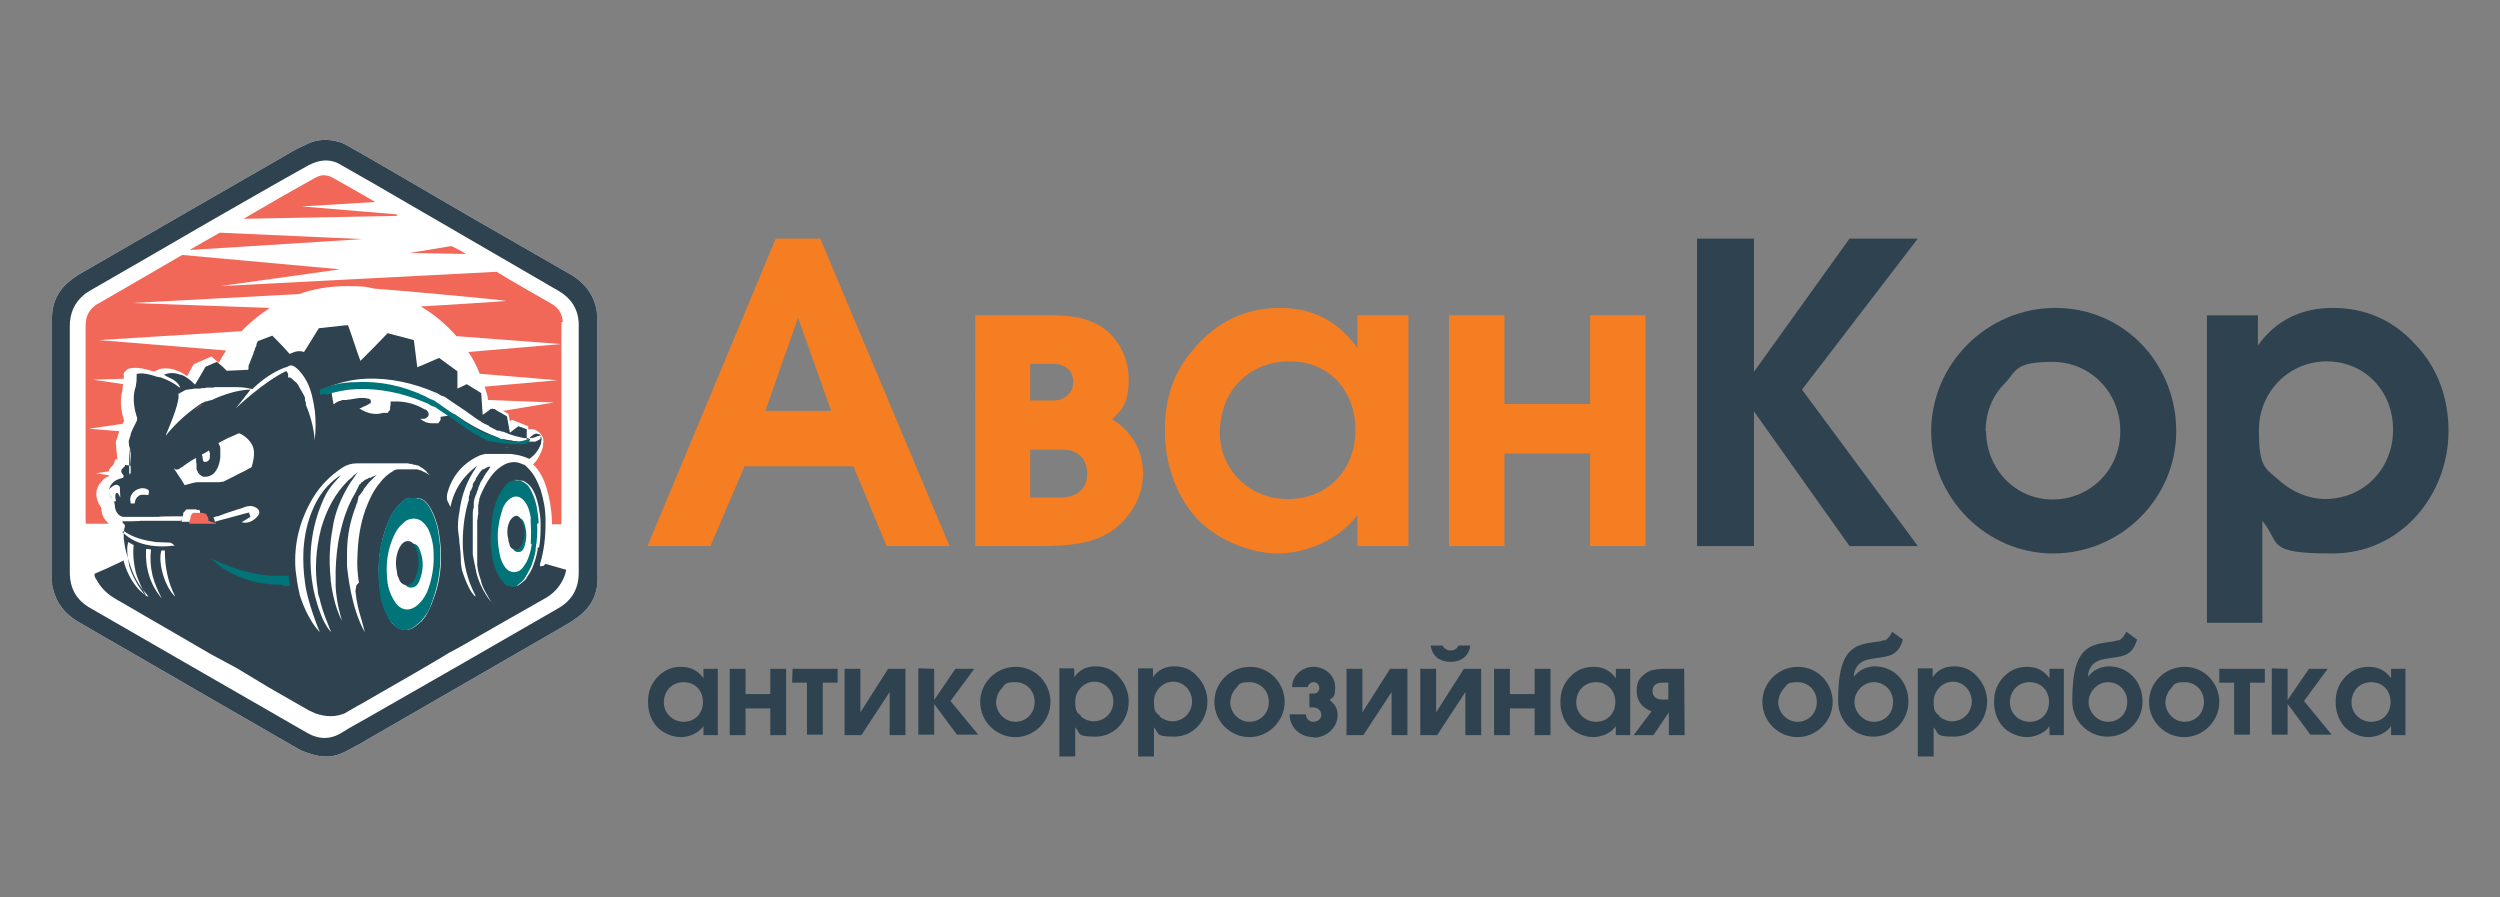 <?xml version="1.0" encoding="utf-8"?>
<!-- Generator: Adobe Illustrator 23.0.3, SVG Export Plug-In . SVG Version: 6.00 Build 0)  -->
<svg version="1.1" id="Layer_1" xmlns="http://www.w3.org/2000/svg" xmlns:xlink="http://www.w3.org/1999/xlink" x="0px" y="0px"
	 viewBox="0 0 505 181.2" style="enable-background:new 0 0 505 181.2;" xml:space="preserve">
<rect x="0" y="0" width="505" height="181.2" fill="#808080" stroke="none"/>
<style type="text/css">
	.st0{fill:#FFFFFF;}
	.st1{fill:#007478;}
	.st2{fill:#2E434F;}
	.st3{fill:#F16858;}
	.st4{fill:#F47E21;}
</style>
<g>
	<path class="st0" d="M120.6,90.6V64.1c0-0.6,0-1.3-0.2-2c-0.7-3-2.6-5.2-5.2-6.7c-4.9-2.8-9.9-5.7-14.8-8.5
		c-7.7-4.4-15.3-8.9-22.9-13.3c-2.6-1.5-5.2-3-7.7-4.4c-0.4-0.2-0.8-0.4-1.2-0.5c-2.3-0.7-4.5-0.6-6.6,0.4c-1.3,0.6-2.7,1.3-4,2.1
		C44.4,39,30.9,46.8,17.4,54.6c-1.1,0.6-2.1,1.2-3.1,2c-2.5,1.9-3.8,4.5-3.8,7.7v52.8c0,0.6,0,1.3,0.2,1.8c0.7,3,2.5,5.2,5.1,6.7
		c3.6,2.1,7.2,4.2,10.9,6.3c10.9,6.3,21.9,12.7,32.9,19c0.9,0.6,1.9,1,2.9,1.3c2.6,0.9,5,0.9,7.5-0.5c1.3-0.7,2.7-1.4,4-2.2
		c13.4-7.7,26.8-15.5,40.2-23.2c0.9-0.5,1.8-1.1,2.6-1.7c2.5-1.9,3.9-4.4,3.9-7.6V90.5l0,0L120.6,90.6z"/>
	<polygon class="st1" points="40.8,111 57,113.2 58.6,114.3 59.5,120.9 49.4,121.9 38.1,115.4 	"/>
	<path class="st2" d="M109.1,114.4c0-0.2,0-0.4,0-0.5c0.8-2.7,1.1-5.4,1.1-8.2V105c0-2.1-0.4-4.1-1-6.1c-0.6-1.6-1.3-3.1-2.5-4.3
		s-0.7-0.6-1.1-0.8c-1.3-0.7-2.9-0.6-4.3,0.4c-0.8,0.5-1.5,1.2-2.1,2c-0.9,1.2-1.6,2.6-2.2,4c0,0.1-0.1,0.4-0.2,0.6c0,0,0,0.1,0,0.2
		s0,0.3-0.1,0.4l0,0c0,0.3,0,0.4-0.1,0.6l0,0c0,0.2,0,0.3,0,0.4l0,0v0.2c0,0,0,0.2,0,0.3l0,0c0,0.2,0,0.4,0,0.5s0,0.2,0,0.3l0,0
		c0,0.2,0,0.4-0.1,0.6l0,0c0,0.4,0,0.6-0.1,0.8l0,0v0.6l0,0v0.6c0,0.2,0,0.4,0,0.6l0,0v1.1l0,0v0.4l0,0v2.8c0,0.4,0,0.8,0,1.2v1.1
		l0,0v0.6c0.1,1.1,0.4,2.2,0.8,3.3l0,0c0,1,2.1,4.3,2.1,4.3c-0.4-0.5-0.8-1-1.1-1.5c-0.9-1.4-1.6-3-2-4.6c0-0.3-0.1-0.6-0.2-0.9
		c0-0.2,0-0.4-0.1-0.6l0,0c-0.1-0.7-0.3-1.4-0.4-2.1c0-0.2,0-0.4,0-0.7v-0.6l0,0v-3.3c0-0.5,0-0.9,0-1.4v-0.4l0,0c0-0.4,0-0.6,0-0.8
		c0-0.2,0-0.4,0-0.6v-0.6l0,0c0-0.4,0.1-0.8,0.2-1.1v-0.2l0,0c0-0.1,0-0.3,0-0.4l0,0c0-0.1,0-0.3,0-0.4l0,0c0-0.1,0-0.3,0.1-0.4
		c0-0.1,0-0.4,0.1-0.5c0.1-0.4,0.2-0.6,0.4-1l0,0c0-0.1,0-0.2,0.1-0.4l0,0c0-0.1,0.1-0.3,0.2-0.4c0,0,0,0,0-0.1s0-0.2,0.1-0.4l0,0
		c0.1-0.3,0.2-0.4,0.3-0.6l0,0c0-0.2,0.1-0.4,0.2-0.4c0-0.1,0.1-0.3,0.2-0.4s0.1-0.3,0.3-0.4c0,0,0,0,0-0.1s0.2-0.4,0.3-0.5l0,0
		c0.1-0.2,0.2-0.4,0.4-0.6l0,0l0.3-0.4l0,0c0-0.1,0.4-0.6,0.4-0.6l0,0c0,0-0.1,0-0.3,0c0,0-0.1,0-0.2,0l0,0c0,0-0.2,0.1-0.4,0.2
		c0,0-0.1,0-0.1,0.1c0,0-0.1,0-0.2,0.1c0,0-0.1,0-0.2,0.1c0,0,0,0-0.1,0c0,0,0,0-0.1,0s0,0-0.1,0.1l0,0c-0.2,0.2-0.4,0.4-0.6,0.7
		c0,0,0,0.1-0.1,0.2h-0.1c0,0.1,0,0.2-0.1,0.3c-0.1,0.1-0.3,0.4-0.4,0.6c0,0,0,0,0,0.1s-0.2,0.4-0.3,0.5s-0.2,0.4-0.3,0.5l0,0
		c0,0,0,0,0,0.1l0,0c0,0.1,0,0.2,0,0.3c0,0.1-0.1,0.3-0.2,0.4c0,0.2-0.1,0.4-0.3,0.6l0,0c0,0,0,0.2-0.1,0.3l0,0v0.2l0,0
		c0,0.2-0.1,0.4-0.2,0.6c0,0,0,0.2,0,0.3s0,0.2,0,0.3c0,0.1,0,0.3-0.1,0.4l0,0c-0.9,3.1-1.2,6.2-1.1,9.4c0.2,3.3,0.9,6.5,2.5,9.5
		c0,0.1,0,0.3,0.1,0.4c-0.3-0.3-0.6-0.6-0.8-0.9c-0.9-1.4-1.5-3-2-4.6c-0.1-0.4-0.1-0.9-0.2-1.3c0-1.4-0.1-2.8-0.3-4.2
		c0-1-0.3-2.1-0.3-3.1s0.1-2.1,0.3-3.1c0.4-3.3,1.5-6.3,3.4-9c0-0.1,0.2-0.3,0.3-0.4c-2.9,2.1-4.8,4.9-5.5,8.4
		c-0.2-0.3-0.3-0.6-0.4-0.8c-0.4-0.6-0.4-1.3-0.2-2.1c1-3.5,3.2-6,6.5-7.5c0.4-0.1,0.9-0.3,1.3-0.3h3.3c0.4,0,0.7,0,1.1,0
		s0.9,0,1.2,0.1l0,0c1.1,0.1,2.3,0.5,3.1,0.9c1.1-0.7,1.9-1.8,2.4-3.1c0-0.3,0-0.5,0.1-0.8c0-0.5-0.1-1-0.6-1.1
		c-0.4-0.2-0.9-0.1-1.3,0.3c-0.3,0.3-0.6,0.5-1.1,0.9v-2.2l-1.7-0.6l-1.7,1.3l-0.6-3.3l-2.1-1.2l0,0l-0.4-0.3h-0.3
		c0-0.1-0.3,0-0.3,0h-0.2c0,0.1-1.6,1.2-1.6,1.2l-0.3-4.4l-2.1-1.3l-0.5-0.3l-0.3-0.2l-1.9,0.9V75c-0.8-0.6-2.9-2.1-3.7-2.7L85,73.9
		c-0.2,0-0.4,0.2-0.7,0.3c0-0.3-0.1-0.5-0.1-0.7l-0.6-4.8l-5.3-1.4c-1.4,1.5-3.5,3.6-4.9,5l-0.6,0.6c-0.9-2.4-1.6-4.8-2.5-7.2h-0.4
		c-1.8,0.2-3.7,0.4-5.5,0.6l-2.6,4.2c-0.1,0.2-0.3,0.4-0.4,0.6c-1.1-0.4-2,0-2.9,0.4c-1.1-1.3-2.3-2.5-3.5-3.7l-2.9,1.1l-0.3,0.6
		v0.4c-0.1,0-0.1,0.1-0.1,0.1l-0.2,0.4l0,0c0,0.3-0.1,0.4-0.2,0.6c0,0.1-0.1,0.2-0.1,0.4l0,0c-0.3,0.8-0.6,1.4-0.8,2
		c0,0,0,0.1-0.1,0.2l0,0c0,0.1-0.1,0.2-0.1,0.4v0.1l0,0c0,0.1,0,0.3,0,0.4c0,0,0,0.1-0.1,0.2l0,0l-4.3,0.2L44.9,74l-1.1-0.9l-2.3,1
		l-0.8,1.4l-1.3,2.2c-0.9-0.9-1.7-1.6-2.8-2h-0.2c-1-0.4-2.1-0.5-3.3,0c0,0,0.1,0,0.2,0.1c0.6,0.4,1.2,0.6,1.7,0.9
		c0.6,0.4,1.1,0.8,1.4,1.6c-0.2-0.1-0.3-0.1-0.4-0.2c-1.1-0.9-2.3-1.4-3.6-1.9h-0.2c-0.1,0-0.2,0-0.4-0.1l0,0c-0.1,0-0.3,0-0.4-0.1
		c-3.1-1-3.8-0.4-3.8-0.4v0.6c0,0.4,0,0.9-0.1,1.3c0,0.5-0.2,0.9-0.3,1.3c-0.4,1.9-0.1,3.8,0.5,5.6v0.4l0,0c-0.1,0.4-0.5,1-0.9,1.9
		c-0.1,0.3-0.3,0.6-0.4,1l0,0c0,0.1,0,0.3-0.1,0.4c-0.1,0.3-0.2,0.6-0.3,1l0.4,5l-1.1-0.2c0,0.1-0.1,0.4-0.3,0.5c0,0-0.1,0-0.1,0.1
		c-0.5,0.4-0.5,0.8-0.2,1.2c0,0,0,0.1,0.1,0.1c0.2,0.2,0.2,0.4,0.1,0.7c-1.2,0.3-1.8,0.6-2.3,1.2c-0.7,0.9-0.8,1.9-0.1,2.9
		c0.1,0.3,0.4,0.6,0.6,0.9c0,0.1,0.1,0.4,0.1,0.6c0,1,0.6,2.1,1.6,2.3h7.3c0-0.1,3.1-0.1,3.1-0.1h1.7l0,0l0,0l0,0
		c-0.1,0.3-0.2,0.6-0.3,0.9h-8.2c0,0.1-3.3,0.1-3.3,0.1h-0.4c0,0.1,0.1,0.4,0.2,0.4l0,0c0.4,0.3,0.4,0.6,0.2,1.1
		c-0.1,0.9-0.2,1.8,0,2.7c0.2,1.8,0.8,3.4,1.3,5c0.7,2.1,1.8,4,3.3,5.6c0,0,0.1,0.2,0.3,0.5c-3.3-1.8-4.7-6-5-7.2l0,0v-0.2l-0.8,0.4
		l0,0c-1.7,0.8-3.4,1.6-5.1,2.3v0.4c0.1,0.3,0.2,0.6,0.4,0.8c0.9,1.7,2.3,3,3.9,3.9c4,2.3,7.9,4.6,11.9,6.9l7.4,4.3l0,0l5.2,2.8
		l6.3,3.8l0,0l1.9,1.1l0,0c2.1,1.2,4.2,2.4,6.3,3.6c0.4,0.2,0.9,0.4,1.3,0.6c2,0.7,4,0.8,5.9,0c0.9-0.5,1.7-1,2.6-1.5
		c0.6-0.3,1.1-0.6,1.6-0.9l8.7-5c2.1-1.2,4.3-2.5,6.5-3.8l1.8-1.1l0.6-0.3l2-1.1c5.7-3.3,11.4-6.5,17-9.7c1.8-1.1,3.1-2.7,3.8-4.8
		c0-0.2,0.1-0.5,0.2-0.8c-1.4-0.4-2.8-0.8-4.2-1.2l0,0l-0.4,0.4L109.1,114.4z M24.3,100.6c-0.1-0.4-0.3-0.6-0.4-0.9
		c0,0-0.3-0.2-0.4-0.1c0,0-0.2,0.2-0.2,0.4c0,0.2,0,0.4,0,0.6s0.3,0.6-0.1,0.7s-0.4-0.3-0.6-0.5c-0.1-0.4-0.4-0.7-0.5-1.1
		c0-0.1-0.1-0.2-0.1-0.4c0-0.6,0.4-0.8,0.8-1.1s0.9-0.4,1.3,0c0,0,0.1,0.1,0.1,0.2c0,0.6,0.1,1.3,0.1,2c0,0,0,0-0.2,0.2h0.1
		L24.3,100.6z M26.2,95.6c0,0,0,0.2-0.1,0.3l0,0v0.2l0,0v-0.4l0,0v-0.6l0,0v-0.4c0,0,0,0,0,0c0,0.1,0,0,0,0v-0.4l0,0V92l0,0v-0.8
		l0,0v-1.6l0,0v0.3l0,0c0,0.3,0.1,0.5,0.2,0.8l0,0c0,0.4,0,0.6,0.1,0.8v0.6l0,0v1.7l0,0v0.3l0,0v0.3l0,0v0.3l0,0V95c0,0,0,0.2,0,0.3
		l0,0v0.4L26.2,95.6z M30,100c-0.6,0-1.3-0.2-1.9,0.1c-0.6,0.4-0.8,0.9-0.9,1.6c-0.3,0-0.5,0-0.8,0c0-0.3-0.1-0.6-0.1-0.9
		c0.1-1.4,1.7-2.5,3.1-2.1c0.7,0.2,0.8,0.4,0.6,1.2l0,0L30,100z M24.8,107.7v-0.4c0.2,0,0.4,0,0.4,0.1c1.9,1.3,4.1,1.8,6.3,2.1
		c0.9,0,1.6,0.1,2.5,0.1s0.3,0,0.4,0c0.3,0.1,0.6,0.4,0.9,0.6c-7.5,1-10.4-2.6-10.4-2.6l0,0L24.8,107.7z M26.1,114.2
		c-0.2-1-0.4-2.1-0.4-3.1s0.1-1,0.2-1.6c0.4,0.2,0.7,0.4,1.1,0.6c-0.2,1.8,0,3.6,0.4,5.4c0.5,1.8,1.3,3.4,2.2,5c0,0-2.4-2.5-3.5-6.2
		l0,0L26.1,114.2z M29.5,110.9c0.4,0,0.6,0,1,0.1c-0.2,1.8-0.1,3.5,0.3,5.2c0.4,1.6,1.1,3.2,1.9,4.7
		C30.3,118.1,29.3,114.7,29.5,110.9z M32.6,111.2h0.7c0,3.3,0.6,6.4,2.1,9.3C33.5,118.9,31.8,113.9,32.6,111.2L32.6,111.2z
		 M35.6,94.9L35.6,94.9c0,0,0,0,0.2-0.1h0.1H36c0.1,0,0.4-0.2,0.6-0.4h0.1l1.1-0.8l0,0c0.6-0.4,1.1-0.7,1.8-1.1c0,0.4,0,0.9,0.1,1.2
		v0.6c0,0,0,0.2,0,0.3c0,0,0,0.1,0,0.2c0,0,0,0.1,0.1,0.2c0,0,0,0.1,0.1,0.2c0,0,0,0.1,0.1,0.2c0,0,0,0.1,0.1,0.2c0,0,0,0,0.1,0.1
		l0,0c0.2,0.3,0.5,0.4,0.8,0.6h0.5c0.6,0,1.1-0.2,1.6-0.6c0,0,0,0,0.1-0.1c0.7-0.7,1.2-1.9,1.3-3.3c0-0.6,0-1.1,0-1.6
		c0-0.4-0.1-0.7-0.3-1c0,0,0-0.1-0.1-0.2c0.8-0.4,1.5-0.8,2.1-1.1c0,0,0.2,0,0.3-0.1l0,0c0.3-0.1,0.6-0.3,0.9-0.4l0,0
		c0.3-0.1,0.6-0.3,0.9-0.4v0.2c0.1,0,0-0.2,0-0.2l0,0c0,0,2.3,0.9,2.9,3.1c0.4,1.5-0.4,3.8-0.4,3.8c-0.5,0.2-0.9,0.5-1.3,0.7
		c-1.5,0.7-2.9,1.5-4.4,2.2H45c-0.2,0-0.5,0.1-0.7,0.1h-4.5c-0.9,0.1-1.6,0.4-2.5,0.6l-0.6-1l-1.6-2.4l0,0L35.6,94.9z M40.8,92
		L40.8,92v-0.2c0,0,0.1,0,0.2-0.1c0.4-0.2,0.8-0.4,1.2-0.7l0,0c0.1,0.1,0.1,0.4,0.2,0.6v0.8l0,0c-0.1,0.6-0.5,0.9-0.9,0.9h-0.2
		c0,0,0,0-0.1,0l0,0c0,0-0.1-0.2-0.2-0.3l0,0c0-0.2-0.1-0.5-0.1-0.8l0,0L40.8,92z M50.4,103.5l-0.8,0.2l-3.3,0.9l-1.9,0.5l-1,0.3
		c0-0.3-0.2-0.6-0.3-0.9c0.2,0,0.4-0.1,0.6-0.2c0.1,0,0.2,0,0.3,0l1.6-0.6c0.8-0.3,1.6-0.5,2.4-0.8c0.5-0.1,1-0.3,1.5-0.5
		c0.6-0.2,1.3-0.3,1.9,0c0.9,0.3,1.3,1.1,0.7,1.8s-1.7,1.7-3.3,1.3l1.8-1.1l-0.3-0.8l0,0L50.4,103.5z M42.1,105.4h-5.4
		c0-0.1,0-0.2,0-0.3c0,0,0-0.2,0.1-0.4l0,0c0-0.2,0-0.3,0.1-0.4c0,0,0-0.1,0.1-0.3c0,0,0,0,0-0.1c0,0,0,0,0-0.1l0,0
		c0-0.1,0-0.2,0.1-0.3l0,0c0,0,0.1-0.1,0.2-0.2l0,0c0.1-0.1,0.2-0.3,0.4-0.4c0,0,0,0,0.1,0h1.8c0,0,0.1,0,0.2,0.1l0,0h0.1l0,0
		c0,0,0,0,0.1,0c0,0,0,0,0.1,0c0,0,0,0,0.1,0c0,0,0.1,0,0.1,0.1c0,0,0,0,0.1,0.1l0,0v0.1l0,0c0,0,0,0.1,0,0.2c0,0,0,0.1,0.1,0.2v0.1
		l0,0c0,0.1,0,0.3,0.1,0.4l0,0v0.2l0,0v0.4h0.3L42.1,105.4z M57.2,118.1c-3.5,0.1-6.8-0.6-9.8-2l0,0c-0.9-0.4-1.6-0.9-2.4-1.3l0,0
		c-1.4-1-2.4-2.1-2.5-2.1c0.2,0,0.4,0.2,0.6,0.3c3.7,1.8,7.6,3,11.7,3.3c1,0,2,0,2.9,0h0.6l0.3,2c-0.5,0.1-1,0.1-1.4,0.1l0,0
		L57.2,118.1z M57.9,75c0,0-0.1,0-0.2,0l0,0c-4.5,2.2-9.8,7.2-10.1,7.5c1-1.2,2-2.5,3-3.8c0,0-3.2-0.1-7.8,2.1c0,0-0.2,0-0.3,0.1
		l0,0c0,0-0.1,0-0.2,0c-0.1,0-0.2,0.1-0.3,0.1s-0.2,0.1-0.4,0.1s-0.2,0-0.3,0.1c-0.1,0-0.2,0.1-0.4,0.2h-0.1c0,0-0.1,0-0.1,0.1
		c-0.4,0.2-0.8,0.5-1.2,0.8l0,0c-3.5,2.5-5.7,5.3-6,5.7l0,0c0-0.2,0.1-0.4,0.2-0.6l0,0c0.8-1.9,2.8-6.7,2.3-7.9h0.3
		c0-0.1,0-0.1,0-0.1s0.1,0,0.2-0.1l0,0c0,0,0.1,0,0.2-0.1c0.2-0.1,0.4-0.2,0.7-0.4c0,0,0.2,0,0.3-0.1h0.1c0,0,0.1,0,0.2,0
		c0.1,0,0.2,0,0.4-0.1h0.4c0.1,0,0.3-0.1,0.4-0.1h0.2c0,0,0.1,0,0.3,0s0.1,0,0.3,0s0.1,0,0.3,0c0.1,0,0.3,0,0.4-0.1c0,0,0.2,0,0.3,0
		h0.1c0.1,0,0.4,0,0.6-0.1c0.1,0,0.2,0,0.4,0h0.3c0.1,0,0.3,0,0.4,0c0.2,0,0.4,0,0.6-0.1h4.3c1.1,0,2.1,0.1,3.2,0.4
		c0.1,0,0.2-0.1,0.4-0.3c1.8-1.7,3.8-3.1,6.1-4c0.4-0.1,0.7-0.2,1-0.4c0.5-0.2,0.9,0,1.3,0.3c1,0.8,1.7,1.8,2.3,2.9
		c0.9,1.8,1.3,3.8,1.6,5.9c0.2,1.9,0.2,3.8,0,5.7v0.4c-0.2-2.9-1.1-5.7-1.8-7.3l0,0c0-0.1,0-0.3,0-0.4s-0.1-0.4-0.2-0.5l0,0v-0.3
		l0,0v-0.3l0,0c-0.4-0.9-0.9-1.6-1.3-2.4c-0.2-0.4-0.5-0.7-0.9-1c-0.6-0.6-0.9-0.8-1.2-0.6l0,0v-0.8L57.9,75z M71.8,119.4
		L71.8,119.4c0.2,2,0.6,3.8,1.2,5.7c0.4,1.5,0.7,2.5,0.7,2.6c-2.8-4.8-3.5-12.4-3.6-13.3l0,0v-2.6c0-2.8,0.4-5.5,1.3-8.2
		c0.1-0.4,0.3-0.8,0.4-1.1c0-0.1,0.1-0.4,0.2-0.6l0,0c0-0.1,0.1-0.3,0.2-0.4l0,0c0,0,0-0.1,0-0.2l0,0c0,0,0-0.1,0.1-0.3
		c0,0,0,0,0-0.1c0,0,0-0.2,0.1-0.3l0,0c0,0,0-0.1,0-0.2s0.1-0.3,0.3-0.4c0-0.1,0.2-0.3,0.3-0.4s0.1-0.3,0.3-0.4
		c0-0.1,0.1-0.2,0.2-0.4l0,0c0-0.1,0.1-0.2,0.3-0.4c0-0.1,0.2-0.2,0.3-0.4l0,0c0.2-0.3,0.4-0.5,0.7-0.8L75,97l0.3-0.3l0.3-0.3
		l0.2-0.2c0,0,0.2-0.1,0.3-0.2c-0.2,0-0.4,0.1-0.6,0.2c-0.2,0-0.4,0.2-0.6,0.3c0,0-0.1,0-0.2,0c-0.2,0-0.4,0.2-0.6,0.3
		c0,0,0,0-0.1,0l0,0c0,0-0.1,0-0.2,0.1l0,0c0,0-0.2,0.1-0.3,0.2c0,0-0.1,0.1-0.2,0.2l0,0c0,0-0.1,0-0.2,0.1H73
		c0,0.2-0.1,0.3-0.3,0.4L72.5,98l0,0c0,0,0,0,0,0.1l0,0c0,0,0,0.1-0.1,0.2c0,0,0,0,0,0.1h-0.1c0,0.1,0,0.2-0.1,0.3l0,0
		c0,0,0,0.1-0.1,0.2c0,0-0.1,0.2-0.2,0.4c0,0.1-0.1,0.2-0.2,0.4c-1.5,2.5-2.4,5.3-3,8c-0.6,2.5-0.8,5-0.9,7.5l0,0c0,0.9,0,1.9,0,2.8
		v0.5c0.1,1.8,0.4,3.7,0.9,5.5l0,0c0.2,0.9,0.4,1.3,0.4,1.4c-1.6-2.8-2.2-7.2-2.3-8.2l0,0V117c-0.2-2.1-0.3-4.3-0.1-6.5
		c0.1-1.7,0.4-3.3,0.7-5c0.6-2.9,1.9-5.7,3.5-8.2l0.3-0.4l1.1-1.6c-0.1,0.1-0.3,0.3-0.4,0.4c0,0-0.1,0.1-0.3,0.2
		c-0.1,0.1-0.3,0.2-0.4,0.4s-0.2,0.1-0.3,0.3c-0.1,0-0.2,0.2-0.4,0.3c-2.8,2.7-4.5,6-5.6,9.7c-1.1,4.3-1.4,8.5-0.7,12.7l0,0
		c0,0.5,0.1,0.9,0.3,1.4l0,0c0,0,0,0,0,0l0,0c0.4,1.8,1,3.6,1.8,5.5l0,0c0.3,0.9,0.6,1.4,0.6,1.5c-2.2-2.3-3.3-7.4-3.6-8.7l0,0
		c-1-5.3-0.7-10.4,1-15.5c0.6-1.6,1.2-3.3,2.2-4.7c0.6-0.9,1.3-1.6,2-2.4c0.1-0.1,0.2-0.2,0.3-0.4c-0.2,0.1-0.4,0.3-0.6,0.4
		c-2.2,1.6-3.7,3.6-4.8,6c-1.3,2.8-1.9,5.7-2.1,8.7c-0.1,2.2,0,4.4,0.3,6.5c0.4,3.8,2.9,9.9,3,10.1c-2.4-2.5-3.8-6.6-4.1-7.7l0,0
		c0-0.2,0-0.1,0-0.1l0,0c-0.4-1.6-0.6-3.1-0.8-4.8c-0.4-5.3,0.9-10.1,3.5-14.5c1.5-2.5,3.5-4.5,5.9-6.1c0.9-0.6,1.9-0.9,3-0.9h1.8
		c0.6,0,1.3,0,2,0h2.7c0.4,0,0.7,0,1.1,0h1.8c0.1,0,0.3,0,0.4,0h0.4c0.1,0,0.3,0,0.4,0.1c0,0,0.2,0,0.3,0c0,0,0.2,0,0.3,0.1
		c0.1,0,0.2,0,0.4,0.1c0,0,0.1,0,0.2,0c0,0,0.1,0,0.3,0.1l0,0c0,0,0,0,0.1,0l0,0c0,0,0.2,0,0.3,0.1c0,0,0.2,0.1,0.3,0.2
		c0,0,0.1,0,0.1,0.1c0,0,0.1,0,0.2,0.1c0.3,0.1,0.5,0.4,0.8,0.6h0.1c0,0.1,0.1,0.3,0.2,0.4s0.2,0.2,0.4,0.3c0,0,0,0,0,0.1
		c-0.3-0.1-0.6-0.4-0.9-0.5S85.2,95.1,85,95c-0.1,0-0.3,0-0.4-0.1s-0.3,0-0.4-0.1h-2.9c0,0-0.2,0-0.3,0s-0.2,0-0.3,0
		c0,0-0.1,0-0.2,0c0,0-0.1,0-0.2,0c0,0-0.2,0-0.3,0.1h-0.1c-0.1,0-0.3,0.1-0.4,0.2c-1.1,0.6-2.1,1.5-2.9,2.6
		c-1.3,1.6-2.1,3.4-2.8,5.3c-1.1,3.1-1.5,6.2-1.6,9.4c-0.1,1.6,0,3.5,0.3,5.3l0,0l-0.5,0.5L71.8,119.4z M87.3,121.8
		c-0.4,0.9-0.8,1.8-1.3,2.6c0,0.1-0.2,0.3-0.3,0.4s-0.2,0.3-0.3,0.4c-0.1,0.2-0.4,0.4-0.6,0.6c-0.1,0.1-0.3,0.3-0.5,0.4
		c-0.1,0.1-0.4,0.3-0.5,0.4c-1.2,0.9-2.6,0.8-3.8,0c0,0-0.1-0.1-0.2-0.2c-0.6-0.4-0.9-1-1.3-1.6v-0.3c-0.2-0.2-0.4-0.4-0.4-0.6l0,0
		l-0.2-0.4c0-0.1-0.1-0.3-0.2-0.4c-0.4-1.1-0.7-2.3-0.9-3.5c0-0.4,0-0.7-0.1-1.1c-0.3-2.8-0.3-5.5,0.3-8.3c0.3-1.7,0.8-3.3,1.5-4.9
		c0.4-1.1,1-2.1,1.8-3c0.1-0.2,0.4-0.4,0.6-0.6c0.4-0.3,0.6-0.6,1.1-0.9c0,0,0.2-0.1,0.3-0.1s0.2,0,0.3-0.1s0.2,0,0.3,0h0.3l0,0h1
		c0.1,0,0.3,0,0.4,0.1h0.1c0,0,0.1,0,0.2,0s0.3,0.1,0.4,0.2c0,0,0,0,0.1,0c0,0,0.2,0.1,0.3,0.2l0.2,0.2l0.2,0.2
		c0.4,0.4,0.8,1,1.1,1.6c0.7,1.3,1.1,2.7,1.4,4.1c0.9,5,0.6,9.9-1.3,14.5l0,0V121.8z M89,84.2L89,84.2v0.2l0,0c0,0.1,0,0.3,0,0.4
		c0,0-0.1,0.2-0.2,0.3l0,0l0,0c0,0.1-0.1,0.2-0.2,0.3l0,0c0,0,0,0-0.1,0.1h-1.3c-0.8,0-1.6-0.3-2.3-0.9h0.8c1-0.3,1.2-1.1,0.4-1.8
		H86c0-0.1,0-0.1,0-0.1h-0.1c0,0,0,0-0.1,0c0,0-0.1,0-0.2-0.1c-1.9-1.1-4-1.6-6.2-1.5h-0.5c0,0.1,0,0.2,0,0.3c0,0,0,0.1,0,0.3
		c0,0.1,0,0.3-0.1,0.4c0,0,0,0.1,0,0.2s0,0.1,0,0.2l0,0c0,0,0,0,0,0.1l0,0c0,0,0,0.2-0.1,0.3c0,0,0,0.1-0.1,0.1l0,0l0,0h-0.1
		c0,0.1,0,0.2-0.1,0.3l0,0c0,0,0,0-0.1,0.1l0,0c0,0,0,0-0.1,0H78c0,0,0,0-0.1,0s-0.1,0-0.2,0c0,0-0.1,0-0.3,0
		c-1.7,0.5-3.3,0.1-4.8-0.9c0.4-0.1,0.6-0.2,0.7-0.3c0.6-0.2,1.1-0.5,1.6-0.8l0,0c0,0,0,0,0-0.1l0,0v-0.2l0,0c0-0.5-0.4-0.6-0.7-0.6
		c-1.2-0.3-2.3,0-3.5,0.2h-0.4c-0.1,0.1-0.3,0.1-0.4,0.1h-0.7c-0.1,0-0.3,0.1-0.5,0.2c0,0-0.1,0-0.2,0c-0.4,0.2-0.8,0.4-1.1,0.7
		c-0.3-1.3-0.4-2.4-0.6-3.7c0.3-0.1,0.5-0.2,0.8-0.3c2.1-0.7,4.1-1.1,6.3-1.2c4.9-0.2,9.7,0.9,14.1,2.8c0.4,0.1,0.7,0.4,1.1,0.6
		c0,0,0.2,0.1,0.3,0.1s0.2,0.1,0.3,0.1l0,0c0,0,0.1,0,0.2,0.1c0.4,0.3,0.9,0.6,1.3,0.9c1.3,0.9,2.6,1.7,3.8,2.6s1.3,0.9,1.9,1.3
		c0.1,0,0.3,0.2,0.4,0.3c0.3,0.1,0.5,0.3,0.8,0.4s0.2,0.1,0.4,0.2c0.1,0,0.3,0.1,0.4,0.3l0.4,0.2l0.4,0.2c0.3,0.1,0.5,0.3,0.8,0.4
		c0,0,0.1,0,0.2,0s0,0,0.1,0s0.4,0.1,0.6,0.2l0,0c0,0,0.1,0,0.2,0s0.4,0.1,0.5,0.2c0.1,0,0.4,0.1,0.5,0.2c1.1,0.4,2.2,0.7,3.3,0.9
		h1.2c0.4,0,0.9-0.1,1.5-0.4h0.1c0,0,0.1,0,0.3-0.1l0,0c0,0,0,0,0.1,0c0,0,0.1-0.1,0.2-0.1l0,0c0,0.2,0,0.3-0.1,0.4l0,0
		c0,0.1,0,0.2,0,0.3c0,0,0,0-0.1,0.1c0,0-0.2,0.1-0.3,0.2c0,0-0.1,0-0.2,0.1c-0.1,0-0.3,0.1-0.4,0.2h-3.3c-0.2,0-0.4,0-0.7-0.1H104
		c-0.1,0-0.4,0-0.5-0.1s-0.4,0-0.6-0.1c-0.1,0-0.4,0-0.6-0.1c-0.1,0-0.3,0-0.4-0.1l0,0c0,0-0.1,0-0.2,0l0,0c0,0-0.1,0-0.3,0H101
		c-0.1-0.1-0.4-0.3-0.5-0.4c-0.2,0-0.4-0.1-0.6-0.2c-2.8-1.1-5.5-2.6-8-4.4c0,0-0.1,0-0.2-0.1c0,0,0,0-0.1,0h-0.1c0,0,0,0-0.1,0l0,0
		L90.3,84L89,84.2z M108.6,110.6L108.6,110.6v0.5c-0.2,1.1-0.5,2.1-0.9,3.2c-0.3,0.9-0.8,1.6-1.3,2.4c-0.1,0.3-0.4,0.5-0.6,0.7
		s-0.4,0.3-0.5,0.4c0,0-0.1,0-0.1,0.1c-0.2,0.1-0.4,0.3-0.6,0.4s-0.4,0.1-0.6,0.1h-0.1c-0.4,0-0.7,0-1-0.2c0,0-0.2,0-0.3-0.1
		c-0.1,0-0.3-0.2-0.4-0.4l0,0l0,0c-0.4-0.5-0.8-1-1.1-1.5c-0.2-0.4-0.4-0.7-0.5-1.1c-0.5-1.2-0.8-2.6-0.9-3.8
		c-0.1-0.9-0.1-1.9-0.2-2.4c0-1.1,0-2.1,0.2-3.1c0-0.4,0-0.7,0.1-1.1l0,0c0.1-0.9,0.4-1.8,0.6-2.7c0-0.1,0-0.3,0.1-0.5
		c0.1-0.3,0.2-0.6,0.4-0.9c0.4-0.9,0.9-1.8,1.5-2.5c0,0,0,0,0.1-0.1l0,0c0,0,0,0,0.1-0.1c0.2-0.2,0.4-0.4,0.6-0.5c0,0,0.1,0,0.3-0.1
		s0.4-0.1,0.5-0.2c0.4,0,0.6-0.1,1,0c0.1,0,0.3,0,0.4,0s0.3,0,0.4,0.1c0,0,0.1,0,0.2,0.1c0.2,0.1,0.4,0.3,0.6,0.4
		c0.2,0.2,0.4,0.4,0.6,0.6c0.9,1.2,1.3,2.6,1.6,4c0.2,1.1,0.4,2.3,0.4,3.4c0,1.6,0,3.3-0.3,4.9h-0.4L108.6,110.6z"/>
	<path class="st3" d="M44.4,47c-2,1.1-4,2.3-6.1,3.5l34.9-2.2L44.4,47C44.4,47,44.4,47,44.4,47z M80.2,43.3L61,41.7l14.8-0.9
		c-2.8-1.6-5.7-3.3-8.4-4.8c-0.4-0.2-0.8-0.4-1.1-0.5c-0.3,0-0.6-0.1-0.9-0.1c-0.6,0-1.2,0.2-1.9,0.6c-2.8,1.6-6.1,3.4-9.3,5.3
		c-1.6,0.9-3.3,1.9-5,2.9l31.2-0.6c0,0-0.2-0.1-0.3-0.1l0,0L80.2,43.3z M91.2,49.7l-8.5,1.4l11.4,0.2C93.2,50.7,92.2,50.2,91.2,49.7
		L91.2,49.7L91.2,49.7z M42.1,105.2L42.1,105.2V105l0,0c0-0.3,0-0.4-0.1-0.4l0,0v-0.2c-0.1,0-0.1-0.1-0.2-0.2c0,0,0,0,0-0.1l0,0l0,0
		l0,0c0,0,0-0.1-0.1-0.2c0,0-0.1,0-0.1-0.1h-0.1c0,0,0,0-0.1-0.1c0,0,0,0-0.1,0l0,0h-0.1l0,0c0,0-0.1,0-0.2-0.1h-1.8c0,0,0,0-0.1,0
		s-0.2,0.1-0.4,0.3l0,0c0,0,0,0,0,0.1c0,0.1,0,0-0.1,0.1l0,0c0,0,0,0-0.1,0.1l0,0c0,0.1,0,0.2,0,0.3c0,0,0,0,0,0.1
		c0,0,0,0.1-0.1,0.3c0,0,0,0.1-0.1,0.2l0,0c0,0.3,0,0.4-0.1,0.5c0,0,0,0.1,0,0.2h1c1.3,0,2.5,0,3.7,0h0.7v-0.2h-0.3L42.1,105.2z
		 M39.4,82.7c0.4-0.3,0.8-0.6,1.2-0.8c0,0,0.1,0,0.1-0.1h0.1c0.1,0,0.2-0.1,0.4-0.2l0,0c-0.6,0.4-1.3,0.8-1.9,1.2l0,0L39.4,82.7z
		 M35.5,104.7L35.5,104.7L35.5,104.7z M26.6,92.3v1.4V92.3z M26.5,94.4L26.5,94.4v-0.3V94.4L26.5,94.4z M26.2,92.1v1V92.1z
		 M26.1,94.4L26.1,94.4C26.1,94.3,26.1,94.4,26.1,94.4L26.1,94.4z M26.1,90v0.2V90z M26,89.8L26,89.8v0.4V89.8L26,89.8L26,89.8z
		 M113.7,65.1c-0.1-1.7-0.9-3-2.4-3.8c-3.5-2-7.2-4.1-11-6.4l-55.9,2.9l24.3-3.4l-31.9-2.9c-5.1,3-10.7,6.2-16.9,9.8
		c-0.3,0.1-0.6,0.4-0.9,0.6c-1.2,1-1.7,2.2-1.7,3.9v40H22c-0.9-0.8-1.6-1.9-1.5-3.1c0-0.1-0.1-0.2-0.2-0.4c0,0-0.1-0.2-0.2-0.3
		c-0.9-1.5-0.9-3.3,0.3-4.6c0.5-0.6,0.9-1,1.6-1.2V96l-2.6-0.4l2.6-0.4c0-0.4,0.4-0.9,0.9-1.3l0,0l0.4-1.1h0.4l-0.3-3.3v-0.3
		c0.1-0.4,0.3-0.7,0.4-1.1c0-0.1,0-0.3,0.1-0.4l0.2-0.6L18,86.6l6.8-1c0-0.2,0.1-0.4,0.3-0.5c-0.7-2.3-0.9-4.3-0.4-6.1
		c0-0.2,0.1-0.5,0.1-0.8s0-0.4,0.1-0.6l-6.1-0.9l6.2-0.2v-1.1c-0.1,0,0.5-0.6,0.5-0.6c0.4-0.4,1-0.5,1.8-0.5s2.1,0.2,3.6,0.7h0.4
		c0.7-0.4,1.3-0.6,2.1-0.6s1.8,0.2,2.4,0.5c0.7,0.2,1.3,0.6,2,1.1l1.3-2.4l3.6-1.6l1.5,1.3c0.5-0.9,0.9-1.7,1.5-2.5L20,68.7
		l28.8-1.8c1.7-1.8,3.6-3.3,5.7-4.7l-27.8-1l33.7-1.8c3.1-1.1,6.3-1.6,9.7-1.6s3.8,0.1,5.5,0.5l0,0c0.8,0,26.8,2.3,26.6,2.5
		c0,0-9.9,0.7-17.2,1.1c2.7,1.6,5.1,3.6,7.2,6l21.1,1.6l-18.7,1.6c0.9,1.3,1.7,2.8,2.3,4.4l15.7,1.3l-14.7,1.3
		c0.3,0.9,0.6,1.8,0.7,2.7l13.3,0.5L101.6,83l1.1,0.6l0.3,1.5l0.4-0.3l3.3,1.3v0.6h0.6c0.4,0,0.8,0,1.1,0.3c1,0.5,1.6,1.6,1.3,2.7
		l0,0c0,0.4,0,0.7-0.2,1.1c-0.4,1.2-1,2.2-1.8,3c1.2,1.2,2.1,2.7,2.7,4.8c0.6,2,1,4.2,1.1,6.5v0.8h1.9V68.4l0,0v-3.1l0,0V65
		L113.7,65.1z M94.8,103.2L94.8,103.2z M107.1,89.3c0,0-0.1,0-0.3,0.1C106.9,89.4,107,89.4,107.1,89.3L107.1,89.3L107.1,89.3z
		 M104.6,89.9L104.6,89.9h0.3h-0.2H104.6z M104.1,89.9L104.1,89.9L104.1,89.9z M103.3,90.5h0.6H103.3z M102,90.3
		c0.2,0,0.5,0,0.7,0.1C102.5,90.4,102.3,90.4,102,90.3z M104.7,96.8h-1C104.1,96.8,104.3,96.7,104.7,96.8c0.1,0,0.3,0,0.4,0
		C105,96.8,104.8,96.8,104.7,96.8L104.7,96.8z"/>
	<path class="st2" d="M120.6,90.6V64.1c0-0.6,0-1.3-0.2-2c-0.7-3-2.6-5.2-5.2-6.7c-4.9-2.8-9.9-5.7-14.8-8.5
		c-7.7-4.4-15.3-8.9-22.9-13.3c-2.6-1.5-5.2-3-7.7-4.4c-0.4-0.2-0.8-0.4-1.2-0.5c-2.3-0.7-4.5-0.6-6.6,0.4c-1.3,0.6-2.7,1.3-4,2.1
		C44.4,39,30.9,46.8,17.4,54.6c-1.1,0.6-2.1,1.2-3.1,2c-2.5,1.9-3.8,4.5-3.8,7.7v52.8c0,0.6,0,1.3,0.2,1.8c0.7,3,2.5,5.2,5.1,6.7
		c3.6,2.1,7.2,4.2,10.9,6.3c10.9,6.3,21.9,12.7,32.9,19c0.9,0.6,1.9,1,2.9,1.3c2.6,0.9,5,0.9,7.5-0.5c1.3-0.7,2.7-1.4,4-2.2
		c13.4-7.7,26.8-15.5,40.2-23.2c0.9-0.5,1.8-1.1,2.6-1.7c2.5-1.9,3.9-4.4,3.9-7.6V90.5l0,0L120.6,90.6z M116.9,115.7
		c0,3.1-1.3,5.5-4,7.1c-12.8,7.4-25.7,14.8-38.5,22.1c-1.7,1-3.5,1.9-5.2,3c-2.5,1.6-4.9,1.5-7.4,0c-8.7-5-17.2-9.9-25.9-14.9
		c-5.9-3.4-11.8-6.8-17.7-10.2c-2.8-1.6-4.1-4-4.1-7.2V65.9c0-2.6,0.9-4.7,2.8-6.3c0.4-0.4,0.9-0.6,1.3-0.9c4.3-2.5,8.7-5,13-7.5
		c7.2-4.2,14.5-8.4,21.7-12.5c3.1-1.8,6.2-3.5,9.4-5.3c1.7-0.9,3.5-1.3,5.3-0.7c0.6,0.2,1.1,0.5,1.6,0.8c4.4,2.5,8.8,5,13.2,7.6l0,0
		c2.9,1.7,5.9,3.4,8.8,5.1c7.2,4.2,14.5,8.4,21.7,12.6c2.4,1.4,3.8,3.5,4,6.3c0,1.1,0,2.1,0,3.2v47.6l0,0L116.9,115.7z"/>
	<path class="st1" d="M108.8,105.7c0-1.1-0.2-2.3-0.4-3.4c-0.3-1.4-0.8-2.8-1.6-4c-0.2-0.3-0.4-0.5-0.6-0.6
		c-0.1-0.1-0.4-0.3-0.6-0.4c0,0-0.1,0-0.2-0.1c-0.1,0-0.3-0.1-0.4-0.1s-0.3,0-0.4,0h-1c-0.1,0-0.4,0.1-0.5,0.2c0,0-0.1,0-0.3,0.1
		c-0.2,0.1-0.4,0.3-0.6,0.5c0,0,0,0-0.1,0.1l0,0c0,0,0,0.1-0.1,0.2c-0.6,0.7-1.1,1.6-1.5,2.5c-0.1,0.3-0.3,0.6-0.4,0.9
		c0,0.1,0,0.3-0.1,0.5c-0.3,0.9-0.5,1.8-0.6,2.7l0,0c0,0.4,0,0.7-0.1,1.1c-0.1,1-0.1,2.1-0.2,3.1c0,0.5,0,1.5,0.2,2.4
		c0.1,1.3,0.4,2.6,0.9,3.8c0.1,0.4,0.4,0.7,0.5,1.1c0.3,0.5,0.6,1,1.1,1.4l0,0v0.1c0.1,0.1,0.3,0.3,0.4,0.4c0,0,0.2,0.1,0.3,0.1
		c0.4,0.1,0.7,0.2,1,0.2h0.1c0.1,0,0.4,0,0.6-0.1c0.2,0,0.4-0.2,0.6-0.4c0,0,0.1,0,0.1-0.1c0.1-0.1,0.4-0.3,0.5-0.4s0.4-0.4,0.6-0.7
		c0.5-0.8,0.9-1.6,1.3-2.4c0.4-1.1,0.7-2.1,0.9-3.2v-0.4l0,0c0.3-1.7,0.4-3.3,0.3-5L108.8,105.7L108.8,105.7z M107.4,109.9
		c-0.1,1.1-0.4,2.1-0.8,3.1c-0.3,0.7-0.7,1.3-1.2,1.9c-0.9,0.9-2.2,0.9-3.1,0c-0.8-0.9-1.2-2-1.4-3.1c-0.4-2.1-0.5-4.1-0.1-6.1
		c0.1-0.9,0.4-1.7,0.6-2.5s0.6-1.5,1.2-2.1c1.1-1.1,2.3-1.1,3.3,0.1c0.8,1,1.1,2.1,1.3,3.3c0,0.1,0,0.3,0,0.4c0,0.2,0,0.4,0,0.6
		c0.1,1.4,0.1,2.8,0,4.3l0,0L107.4,109.9z"/>
	<path class="st1" d="M105.9,110.5c-0.2,0.6-0.6,1.1-1.3,1c-0.7,0-1-0.6-1.2-1.1c0-0.3-0.1-0.6-0.2-0.9c-0.2-1-0.2-2.1,0-3.1
		c0-0.3,0.1-0.5,0.3-0.7l0,0c0.3-0.5,0.6-1,1.3-1s0.9,0.5,1.1,1l0,0C106.5,107.4,106.4,109,105.9,110.5L105.9,110.5L105.9,110.5z"/>
	<path class="st2" d="M105.4,105.3L105.4,105.3c-0.2-0.6-0.6-1.1-1.1-1.1s-1,0.5-1.3,1l0,0c-0.1,0.2-0.2,0.5-0.3,0.7
		c-0.3,1-0.3,2.1,0,3.1c0,0.3,0.1,0.6,0.2,0.9c0.1,0.6,0.5,1.1,1.2,1.1s1.1-0.5,1.3-1C106.1,108.5,106.2,106.9,105.4,105.3
		L105.4,105.3L105.4,105.3z"/>
	<path class="st1" d="M84.7,117.4c-0.3,0.7-0.8,1.3-1.7,1.3s-1.3-0.7-1.6-1.5c-0.1-0.4-0.2-0.7-0.3-1.1c-0.3-1.3-0.3-2.8,0.1-4
		c0-0.4,0.2-0.6,0.4-1l0,0c0.4-0.7,0.8-1.3,1.7-1.3c0.8,0,1.3,0.6,1.5,1.3l0,0C85.7,113.3,85.5,115.4,84.7,117.4
		C84.7,117.4,84.7,117.4,84.7,117.4z"/>
	<path class="st2" d="M84,110.7L84,110.7c-0.4-0.8-0.8-1.4-1.6-1.4s-1.3,0.6-1.7,1.3l0,0c-0.1,0.3-0.3,0.6-0.4,1
		c-0.4,1.3-0.4,2.7-0.1,4c0,0.4,0.1,0.8,0.3,1.1c0.2,0.7,0.6,1.4,1.6,1.5c0.9,0,1.3-0.6,1.7-1.3C84.7,114.9,84.8,112.9,84,110.7
		L84,110.7z"/>
	<path class="st1" d="M88.5,107.2c-0.3-1.4-0.7-2.8-1.4-4.1c-0.3-0.6-0.6-1.1-1.1-1.6l-0.2-0.2l-0.2-0.2c0,0-0.2-0.1-0.3-0.2
		c0,0,0,0-0.1,0s-0.3-0.1-0.4-0.2c0,0-0.1,0-0.2,0h-0.1c-0.1,0-0.3,0-0.4-0.1h-1l0,0h-0.3c0,0-0.2,0-0.3,0c0,0-0.2,0-0.3,0.1
		c0,0-0.2,0-0.3,0.1c-0.4,0.3-0.7,0.6-1.1,0.9c-0.2,0.2-0.4,0.4-0.6,0.6c-0.8,0.9-1.3,1.9-1.8,3c-0.6,1.6-1.1,3.2-1.5,4.9
		c-0.5,2.8-0.6,5.5-0.3,8.3c0,0.4,0,0.7,0.1,1.1c0.1,1.2,0.4,2.3,0.9,3.5c0,0.1,0.1,0.3,0.2,0.4l0.2,0.4l0,0c0,0.2,0.2,0.4,0.3,0.6
		v0.3c0.5,0.6,0.9,1.1,1.4,1.6c0,0,0.1,0.1,0.2,0.2c1.2,0.9,2.6,0.9,3.8,0c0.1-0.1,0.4-0.3,0.5-0.4s0.4-0.3,0.5-0.4l0.6-0.6
		c0-0.1,0.2-0.3,0.3-0.4s0.2-0.3,0.3-0.4c0.6-0.8,1-1.7,1.3-2.6c1.8-4.8,2.2-9.6,1.3-14.5l0,0V107.2z M87.6,112.8
		c0,2.1-0.4,4.2-1.1,6.2c-0.4,1.1-1,2.1-1.8,2.9c-1.8,1.8-3.8,1.6-5.1-0.6c-0.7-1.1-1.1-2.3-1.3-3.5c-0.4-3-0.2-5.9,0.9-8.7
		c0.4-1,0.8-1.9,1.5-2.7c0.4-0.4,0.9-0.9,1.3-1.2c1-0.6,2.3-0.6,3.2,0.1c0.6,0.5,1.1,1.1,1.4,1.8c0.7,1.6,1,3.3,1,5v0.5l0,0V112.8z"
		/>
	<path class="st1" d="M65.7,79.8c2.1-0.7,4.1-1.1,6.3-1.2c4.9-0.2,9.7,0.9,14.1,2.8c0.4,0.1,0.7,0.4,1.1,0.6c0,0,0.2,0.1,0.3,0.1
		s0.2,0.1,0.3,0.1l0,0c0,0,0.1,0,0.2,0.1c0.4,0.3,0.9,0.6,1.3,0.9c1.3,0.9,2.6,1.7,3.8,2.6s1.3,0.9,1.9,1.3c0.1,0,0.3,0.2,0.4,0.3
		c0.3,0.1,0.5,0.3,0.8,0.4c0.1,0,0.2,0.1,0.4,0.2c0.1,0,0.3,0.1,0.4,0.3l0.4,0.2l0.4,0.2c0.3,0.1,0.5,0.3,0.8,0.4c0,0,0.1,0,0.2,0
		s0.2,0,0.4,0.1c0,0,0.1,0,0.3,0l0,0c0,0,0.1,0,0.2,0l0,0c0.1,0,0.3,0,0.4,0.1c0.2,0,0.4,0.1,0.6,0.1s0.4,0,0.6,0.1s0.4,0,0.5,0.1
		h0.2c0.2,0,0.5,0,0.7,0.1h3.3c0.1,0,0.3-0.1,0.4-0.2c0,0,0.1,0,0.2-0.1c0.1,0,0.2-0.1,0.3-0.2c0,0,0,0,0.1-0.1c0,0,0,0,0-0.1l0,0
		c0-0.1,0.1-0.3,0.1-0.4l0,0c0,0-0.1,0.1-0.2,0.1c0,0,0,0-0.1,0l0,0c0,0-0.1,0-0.3,0.1h-0.1c-0.5,0.2-1.1,0.3-1.5,0.4h-1.2
		c-1.1,0-2.3-0.4-3.3-0.9c-0.1,0-0.4-0.1-0.5-0.2c-0.1,0-0.4-0.1-0.5-0.2c0,0-0.1,0-0.2,0l0,0c-0.2,0-0.4-0.1-0.6-0.2h-0.1
		c0,0-0.1,0-0.2,0c-0.3-0.1-0.5-0.3-0.8-0.4l-0.4-0.2l-0.4-0.2c-0.1,0-0.3-0.1-0.4-0.3c-0.1,0-0.2-0.1-0.4-0.2
		c-0.3-0.1-0.5-0.3-0.8-0.4c-0.1,0-0.3-0.1-0.4-0.3c-0.6-0.4-1.3-0.8-1.9-1.3c-1.3-0.9-2.6-1.7-3.8-2.6c-0.4-0.3-0.9-0.6-1.3-0.9
		c0,0-0.1,0-0.2-0.1l0,0c0,0-0.2-0.1-0.3-0.1s-0.2-0.1-0.3-0.1c-0.4-0.2-0.7-0.4-1.1-0.6c-4.5-2.1-9.2-3.1-14.1-2.8
		c-2.1,0-4.3,0.4-6.3,1.2c-0.2,0-0.5,0.2-0.8,0.3c0,0.4,0,0.7,0.1,1.1c0.2,0,0.4-0.1,0.6-0.2h0.4V79.8z"/>
</g>
<g>
	<g>
		<g>
			<g>
				<g>
					<path class="st4" d="M165.7,48.2l26.1,62.1h-12.7l-6.7-16.1h-22l-6.9,16.1h-12.7l25.9-62.1L165.7,48.2L165.7,48.2z M161.2,64.2
						L154.6,83h13.3L161.2,64.2L161.2,64.2z"/>
					<path class="st4" d="M209.1,63.7c4.2,0,8.3-0.3,12.3,1.7c4,1.9,6.6,6.5,6.6,11.2s-1.2,6.1-3.4,8.1c3.8,2.1,6.3,6.3,6.3,10.9
						s-2.4,8.8-6.1,11.5c-4.1,2.9-9.2,3.1-13.8,3.2h-14V63.7h12.2L209.1,63.7z M212.8,73.5h-4.7v7.4h4.7c2.2,0,4-1.5,4-3.7
						S215.3,73.5,212.8,73.5z M214.3,90.8h-6.2v9.7h6.1c3.2,0,5.4-1.6,5.4-4.8s-2-4.9-5.2-4.9L214.3,90.8z"/>
					<path class="st4" d="M274.2,110.3V104c-3.5,4.8-10.1,7.8-16,7.8s-13.1-3-17.1-7.8c-3.7-4.5-5.8-10.5-5.8-17s1.7-11.9,6-16.7
						c4.7-5.5,10.5-8.1,17.3-8.1c6.8,0,11.9,2.9,15.6,8.1v-6.6h10.3v46.6H274.2z M246.4,87.4c0,7.6,6.2,13.5,13.8,13.4
						c8.1,0,13.6-6,13.6-14s-5.5-13.9-13.4-13.8C252.2,73,246.4,79.1,246.4,87.4L246.4,87.4z"/>
					<path class="st4" d="M303.9,63.7v17.9h17.3V63.7h11.2v46.6h-11.2V91.6h-17.3v18.7h-11.2V63.7L303.9,63.7L303.9,63.7z"/>
				</g>
			</g>
		</g>
		<g>
			<g>
				<g>
					<path class="st2" d="M354.3,48.2v26.9l19.3-26.9h13.8L364,78.7l23.4,31.6h-13.8l-19.3-27.2v27.2h-11.5V48.2L354.3,48.2
						L354.3,48.2z"/>
					<path class="st2" d="M414.7,111.8c-13.4,0-24.6-11.2-24.6-24.7s11.2-24.9,25.1-24.9s24.4,11.3,24.4,24.9
						S428.4,111.8,414.7,111.8z M401.2,87.1c0,7.5,5.8,13.8,13.4,13.8s13.7-6,13.7-13.8s-6-14-13.7-14s-7.2,1.8-9.6,4.3
						c-2.6,2.6-3.9,6-3.9,9.7H401.2z"/>
					<path class="st2" d="M456.1,63.7v6.1c3.6-5.1,8.8-7.6,15.1-7.6s12.1,2.2,16.9,7.6c4.3,4.5,6.5,10.7,6.5,17.2
						c0,13.2-9.8,24.8-23.4,24.8s-10.4-1.9-14.2-6.6v20.6h-11.2V63.7L456.1,63.7L456.1,63.7z M460.7,97.3c2.4,2.1,5.8,3.5,8.9,3.5
						c7.9,0,13.8-6.1,13.8-14S477.6,73,470,73s-13.7,6.1-13.7,13.9S457.6,94.5,460.7,97.3L460.7,97.3z"/>
				</g>
			</g>
		</g>
	</g>
	<g>
		<g>
			<g>
				<g>
					<path class="st2" d="M142.1,148.5v-1.8c-1,1.4-2.9,2.2-4.6,2.2s-3.8-0.9-4.9-2.2c-1.1-1.3-1.7-3-1.7-4.9s0.5-3.4,1.7-4.8
						c1.4-1.6,3-2.3,5-2.3s3.4,0.8,4.5,2.3v-1.9h2.9v13.4H142.1z M134.1,141.9c0,2.2,1.8,3.9,4,3.9c2.3,0,3.9-1.7,3.9-4
						s-1.6-4-3.9-4C135.7,137.8,134.1,139.6,134.1,141.9z"/>
					<path class="st2" d="M150.6,135.1v5.1h5v-5.1h3.2v13.4h-3.2v-5.4h-5v5.4h-3.2v-13.4H150.6z"/>
					<path class="st2" d="M160.1,135.1h9.1v2.8h-3v10.5H163v-10.5h-3L160.1,135.1L160.1,135.1z"/>
					<path class="st2" d="M182.9,148.5h-3.2v-8.7l-5.7,8.7h-3.4v-13.4h3.2v8.8l5.6-8.8h3.5L182.9,148.5L182.9,148.5z"/>
					<path class="st2" d="M188.7,135.1v6.3l4.3-6.3h3.8l-4.8,6.5l5.6,6.8h-4.3l-4.6-6.2v6.2h-3.2V135L188.7,135.1L188.7,135.1z"/>
					<path class="st2" d="M205.1,148.9c-3.9,0-7.1-3.2-7.1-7.1s3.2-7.1,7.2-7.1s7,3.3,7,7.1S209,148.9,205.1,148.9L205.1,148.9z
						 M201.2,141.8c0,2.1,1.7,4,3.9,4s3.9-1.7,3.9-4s-1.7-4-3.9-4s-2.1,0.5-2.7,1.2C201.7,139.7,201.3,140.7,201.2,141.8
						L201.2,141.8z"/>
					<path class="st2" d="M217,135.1v1.7c1-1.5,2.5-2.2,4.3-2.2s3.5,0.6,4.8,2.2c1.2,1.3,1.9,3.1,1.9,4.9c0,3.8-2.8,7.1-6.7,7.1
						s-3-0.6-4.1-1.9v5.9H214V135h2.9L217,135.1z M218.3,144.7c0.7,0.6,1.7,1,2.6,1c2.3,0,4-1.8,4-4s-1.7-4-3.8-4s-3.9,1.8-3.9,4
						s0.4,2.2,1.3,3H218.3z"/>
					<path class="st2" d="M232.9,135.1v1.7c1-1.5,2.5-2.2,4.3-2.2s3.5,0.6,4.8,2.2c1.2,1.3,1.9,3.1,1.9,4.9c0,3.8-2.8,7.1-6.7,7.1
						s-3-0.6-4.1-1.9v5.9h-3.2V135h2.9L232.9,135.1z M234.2,144.7c0.7,0.6,1.7,1,2.6,1c2.3,0,4-1.8,4-4s-1.7-4-3.8-4s-3.9,1.8-3.9,4
						s0.4,2.2,1.3,3H234.2z"/>
					<path class="st2" d="M252.4,148.9c-3.9,0-7.1-3.2-7.1-7.1s3.2-7.1,7.2-7.1c4,0,7,3.3,7,7.1S256.3,148.9,252.4,148.9z
						 M248.5,141.8c0,2.1,1.7,4,3.9,4s3.9-1.7,3.9-4s-1.7-4-3.9-4s-2.1,0.5-2.7,1.2C249,139.7,248.6,140.7,248.5,141.8L248.5,141.8z
						"/>
					<path class="st2" d="M265.3,148.9c-2.5,0-4.8-1.8-4.8-4.6h3.3c0,0.9,0.7,1.5,1.5,1.5s1.6-0.5,1.6-1.4s-0.8-1.5-1.6-1.5h-0.8
						v-2.8h0.8c0.7,0,1.2-0.4,1.2-1.1s-0.5-1.2-1.1-1.2s-1.2,0.4-1.2,1H261c0-2.3,2-4.1,4.3-4.1s4.4,1.7,4.4,4.1s-0.5,1.9-1.1,2.6
						c0.8,0.7,1.6,1.4,1.6,3.1c0,2.5-2.3,4.5-4.8,4.5L265.3,148.9z"/>
					<path class="st2" d="M284.3,148.5h-3.2v-8.7l-5.7,8.7H272v-13.4h3.2v8.8l5.6-8.8h3.5V148.5z"/>
					<path class="st2" d="M299.2,148.5H296v-8.7l-5.7,8.7h-3.4v-13.4h3.2v8.8l5.6-8.8h3.5V148.5z M293,131.4c0.7,0,1.3-0.3,1.6-1
						h2.4c-0.3,2.2-1.9,3.3-4,3.3s-3.7-1.1-4-3.3h2.4C291.7,131,292.3,131.4,293,131.4z"/>
					<path class="st2" d="M305,135.1v5.1h5v-5.1h3.2v13.4H310v-5.4h-5v5.4h-3.2v-13.4H305z"/>
					<path class="st2" d="M326.4,148.5v-1.8c-1,1.4-2.9,2.2-4.6,2.2s-3.8-0.9-4.9-2.2s-1.7-3-1.7-4.9s0.5-3.4,1.7-4.8
						c1.4-1.6,3-2.3,5-2.3s3.4,0.8,4.5,2.3v-1.9h2.9v13.4H326.4z M318.4,141.9c0,2.2,1.8,3.9,4,3.9c2.3,0,3.9-1.7,3.9-4
						s-1.6-4-3.9-4C320,137.8,318.4,139.6,318.4,141.9z"/>
					<path class="st2" d="M340.3,148.5h-3.2v-4.6l-3.1,4.6h-4l3.6-4.8c-2.1-0.8-3-2.3-3-4.2s0.7-2.6,1.7-3.4c1.1-0.9,2.4-0.9,3.7-1
						h4.2L340.3,148.5L340.3,148.5z M337,137.9h-1.3c-1.1,0-1.9,0.6-1.9,1.7s0.8,1.7,1.9,1.7h1.3V137.9L337,137.9z"/>
				</g>
			</g>
		</g>
		<g>
			<g>
				<g>
					<path class="st2" d="M363.1,148.9c-3.9,0-7.1-3.2-7.1-7.1s3.2-7.1,7.2-7.1s7,3.3,7,7.1S367,148.9,363.1,148.9z M359.2,141.8
						c0,2.1,1.7,4,3.9,4s3.9-1.7,3.9-4s-1.7-4-3.9-4s-2.1,0.5-2.7,1.2C359.7,139.7,359.3,140.7,359.2,141.8L359.2,141.8z"/>
					<path class="st2" d="M380.7,129.4c0.7-0.4,1.2-1,1.5-1.8l2.2,1.6c-0.4,1.2-0.9,2.3-2,2.9c-1.5,0.9-4.6,0.7-6.1,1.5
						c-2,1.1-1.8,3.1-1.8,3.1c0.9-1.3,2.6-2.1,4.2-2.1c3.9,0,6.8,3.1,6.8,7.1s-3.2,7.1-7.1,7.1s-7.1-3.2-7.1-7.1
						c0-5.5,0.7-9.3,3.4-10.9c2-1.2,5-1,5.8-1.5L380.7,129.4z M378.5,145.8c2.3,0,3.9-1.7,3.9-4s-1.7-4-3.9-4s-3.9,2-3.9,4
						S376.3,145.8,378.5,145.8z"/>
					<path class="st2" d="M390.4,135.1v1.7c1-1.5,2.5-2.2,4.3-2.2s3.5,0.6,4.8,2.2c1.2,1.3,1.9,3.1,1.9,4.9c0,3.8-2.8,7.1-6.7,7.1
						s-3-0.6-4.1-1.9v5.9h-3.2V135h2.9L390.4,135.1z M391.7,144.7c0.7,0.6,1.7,1,2.6,1c2.3,0,4-1.8,4-4s-1.7-4-3.8-4s-3.9,1.8-3.9,4
						s0.4,2.2,1.3,3H391.7z"/>
					<path class="st2" d="M414,148.5v-1.8c-1,1.4-2.9,2.2-4.6,2.2s-3.8-0.9-4.9-2.2s-1.7-3-1.7-4.9s0.5-3.4,1.7-4.8
						c1.4-1.6,3-2.3,5-2.3s3.4,0.8,4.5,2.3v-1.9h2.9v13.4H414z M406,141.9c0,2.2,1.8,3.9,4,3.9c2.3,0,3.9-1.7,3.9-4s-1.6-4-3.9-4
						C407.6,137.8,406,139.6,406,141.9z"/>
					<path class="st2" d="M428,129.4c0.7-0.4,1.2-1,1.5-1.8l2.2,1.6c-0.4,1.2-0.9,2.3-2,2.9c-1.5,0.9-4.6,0.7-6.1,1.5
						c-2,1.1-1.8,3.1-1.8,3.1c0.9-1.3,2.6-2.1,4.2-2.1c3.9,0,6.8,3.1,6.8,7.1s-3.2,7.1-7.1,7.1s-7.1-3.2-7.1-7.1
						c0-5.5,0.7-9.3,3.4-10.9c2-1.2,5-1,5.8-1.5L428,129.4z M425.8,145.8c2.3,0,3.9-1.7,3.9-4s-1.7-4-3.9-4s-3.9,2-3.9,4
						S423.6,145.8,425.8,145.8z"/>
					<path class="st2" d="M441.2,148.9c-3.9,0-7.1-3.2-7.1-7.1s3.2-7.1,7.2-7.1s7,3.3,7,7.1S445.1,148.9,441.2,148.9z M437.4,141.8
						c0,2.1,1.7,4,3.9,4s3.9-1.7,3.9-4s-1.7-4-3.9-4s-2.1,0.5-2.7,1.2C437.9,139.7,437.5,140.7,437.4,141.8L437.4,141.8z"/>
					<path class="st2" d="M448.4,135.1h9.1v2.8h-3v10.5h-3.2v-10.5h-3v-2.8H448.4z"/>
					<path class="st2" d="M462.1,135.1v6.3l4.3-6.3h3.8l-4.8,6.5l5.6,6.8h-4.3l-4.6-6.2v6.2h-3.2V135L462.1,135.1L462.1,135.1z"/>
					<path class="st2" d="M483,148.5v-1.8c-1,1.4-2.9,2.2-4.6,2.2s-3.8-0.9-4.9-2.2s-1.7-3-1.7-4.9s0.5-3.4,1.7-4.8
						c1.4-1.6,3-2.3,5-2.3s3.4,0.8,4.5,2.3v-1.9h2.9v13.4H483z M475,141.9c0,2.2,1.8,3.9,4,3.9c2.3,0,3.9-1.7,3.9-4s-1.6-4-3.9-4
						C476.6,137.8,475,139.6,475,141.9z"/>
				</g>
			</g>
		</g>
	</g>
</g>
</svg>
